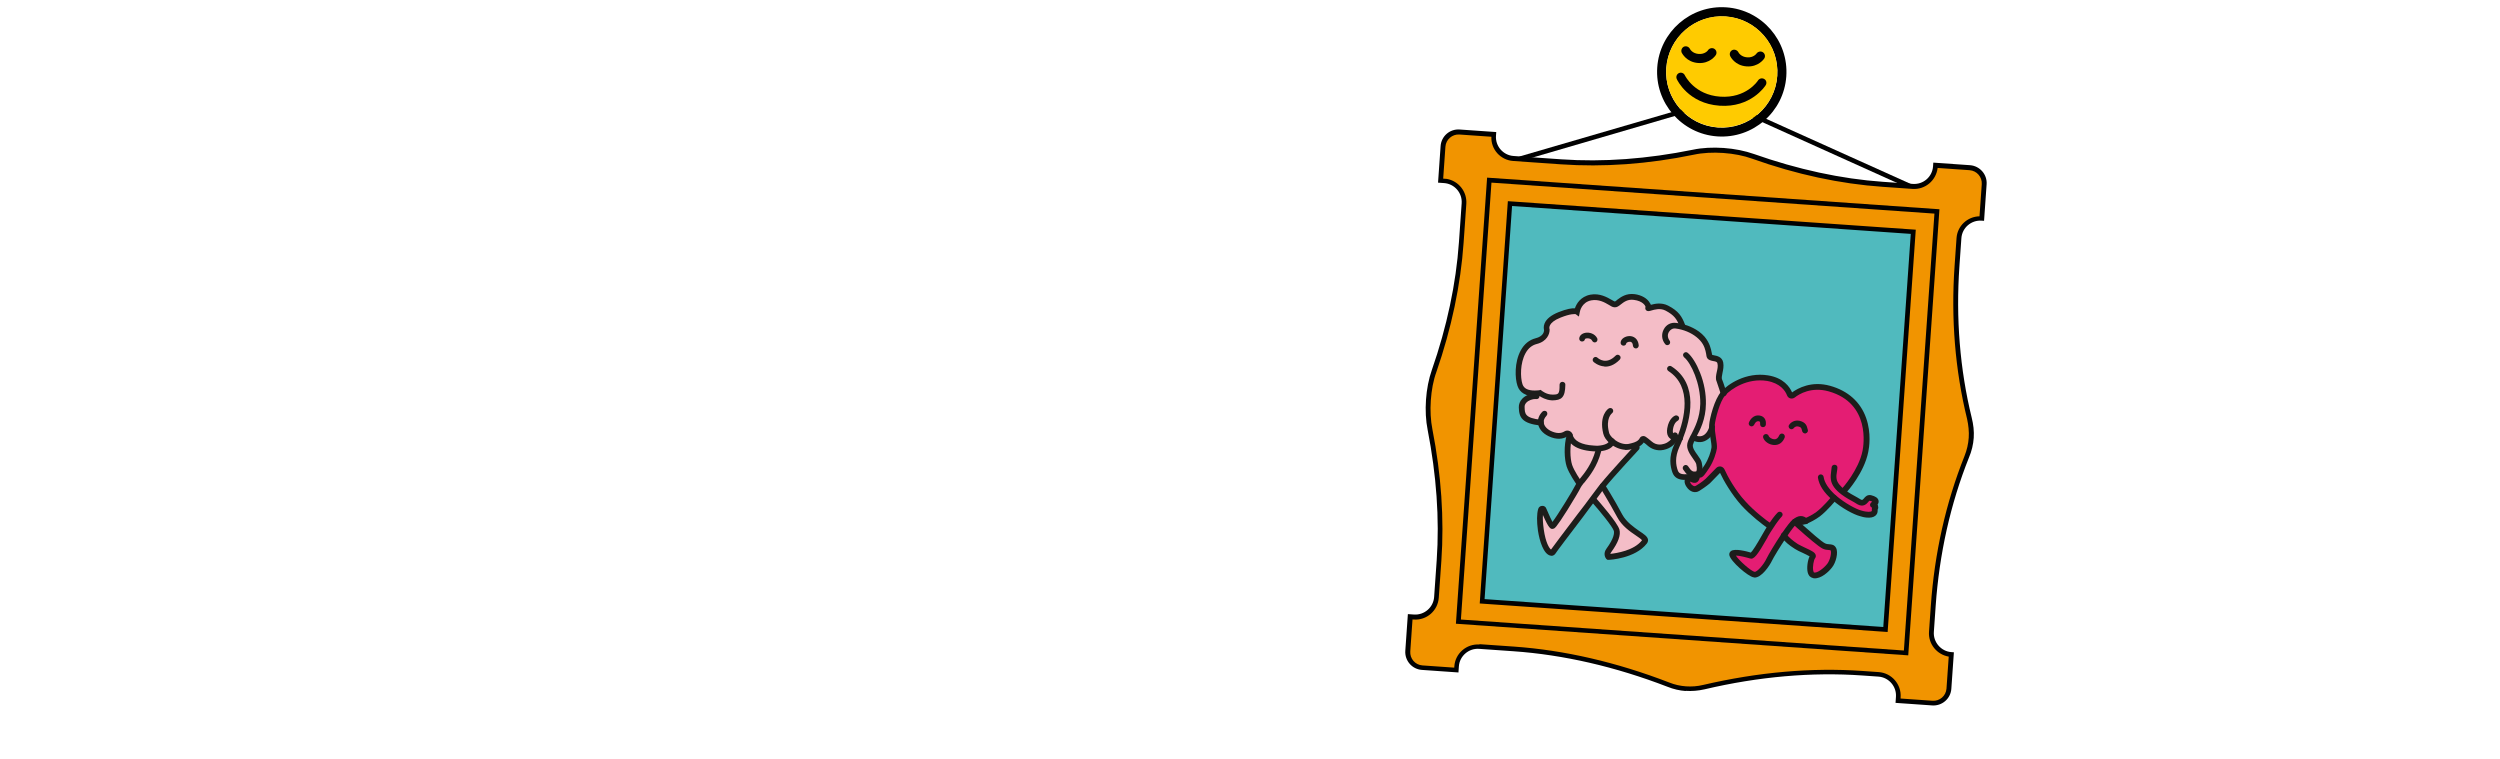 <svg xmlns="http://www.w3.org/2000/svg" viewBox="0 0 1600 486" clip-rule="evenodd" fill-rule="evenodd" stroke-miterlimit="10"><defs><clipPath id="ClipPath-1"><rect width="1600" height="810"/></clipPath></defs><style>
@keyframes a0_t { 0% { transform: translate(1107.3px,42.3px) rotate(4deg) translate(-1107.3px,-42.3px); animation-timing-function: cubic-bezier(.4,0,.6,1); } 50% { transform: translate(1107.3px,42.3px) rotate(-4deg) translate(-1107.3px,-42.3px); animation-timing-function: cubic-bezier(.4,0,.6,1); } 100% { transform: translate(1107.3px,42.3px) rotate(4deg) translate(-1107.3px,-42.3px); } }
</style><g clip-path="url(#ClipPath-1)"><g transform="translate(-2.3,0)"><g transform="translate(1107.3,42.3) rotate(4) translate(-1107.3,-42.3)" style="animation: 4s linear infinite both a0_t;"><path d="M968.2 414.3h277.3v-277.3h-277.3v277.3Z" fill="#50babe" fill-rule="nonzero"/><g><path d="M932.2 128.2h-2.4v-22c0-5.5 4.4-9.9 9.9-9.9h22v.9c0 7.5 6.1 13.6 13.6 13.6h30.6c28.5 0 56.7-4.4 84-12.1c5.6-1.5 12.1-2.4 19.2-2.4c7.1 0 13.6 .9 19.2 2.4c27.4 7.7 55.6 12.1 84 12.1h19.2c7.5 0 13.6-6.1 13.6-13.6v-0.9h22c5.5 0 9.9 4.4 9.9 9.9v22c-7.5 0-13.6 6-13.6 13.6v17.9c0 32.8 4.7 65.4 14.7 96.6c1.2 3.9 2 8.1 2 12.5c0 4.4-0.7 8.5-2 12.4c-10 31.2-14.7 63.9-14.7 96.6v16.7c0 7.5 6.1 13.6 13.6 13.6v22c0 5.5-4.4 9.9-9.9 9.9h-22v-2.4c0-7.4-6-13.6-13.6-13.6h-10.5c-34.1 0-67.9 5.9-100.5 15.9c-3.5 1.1-7.4 1.8-11.4 1.8c-4 0-7.8-0.7-11.4-1.8c-32.6-10-66.3-15.9-100.4-15.9h-22c-7.5 0-13.6 6.1-13.6 13.6v2.4h-22c-5.4 0-9.9-4.4-9.9-9.9v-22h2.4c7.4 0 13.6-6.1 13.6-13.6v-23.7c0-28.1-4.3-56-11.7-83.2c-1.5-5.5-2.3-11.9-2.3-18.8c0-7 .8-13.4 2.3-18.9c7.4-27.1 11.7-55 11.7-83.2v-25c0-7.5-6.1-13.6-13.6-13.6v.1Zm43 266.7h258.8v-255.1h-258.8v255.1Z" fill="#f19400" fill-rule="nonzero"/><path d="M1109.1 443.1c-3.8 0-7.8-0.6-11.8-1.9c-34.2-10.5-67.8-15.8-100-15.8h-22c-6.6 0-12.1 5.4-12.1 12.1v3.9h-23.5c-6.2 0-11.4-5.1-11.4-11.5v-23.5h3.9c6.6 0 12.1-5.4 12.1-12.1v-23.6c0-26.6-4-54.5-11.6-82.8c-1.6-5.8-2.4-12.5-2.4-19.2c0-6.7 .8-13.4 2.4-19.2c7.7-28.3 11.6-56.2 11.6-82.8v-25c0-6.7-5.5-12.1-12.1-12.1h-3.9v-23.5c0-6.3 5.1-11.4 11.4-11.4h23.5v2.4c0 6.7 5.5 12.1 12.1 12.1h30.6c26.9 0 55.1-4.1 83.6-12c5.9-1.7 12.7-2.5 19.6-2.5c7 0 13.8 .9 19.6 2.5c28.6 7.9 56.8 12 83.6 12h19.2c6.7 0 12.1-5.4 12.1-12.1v-2.4h23.5c6.3 0 11.5 5.1 11.5 11.4v23.5h-1.6c-6.6 0-12.1 5.4-12.1 12.1v18c0 33.4 4.9 65.8 14.6 96.1c1.4 4.3 2.2 8.6 2.2 12.8c0 4.2-0.7 8.6-2.2 12.9c-9.7 30.3-14.6 62.6-14.6 96.1v16.7c0 6.6 5.5 12.1 12.1 12.1h1.6v23.5c0 6.2-5.1 11.4-11.5 11.4h-23.5v-3.9c0-6.6-5.4-12.1-12.1-12.1h-10.5c-32.2 0-65.9 5.3-100 15.9c-4 1.2-8 1.8-11.9 1.8v.1Zm-133.8-20.7h22c32.5 0 66.5 5.4 100.9 16c3.7 1.2 7.4 1.7 10.9 1.7c3.5 0 7.3-0.5 11-1.7c34.4-10.6 68.4-16 100.9-16h10.5c8.3 0 15.1 6.8 15.1 15.1v.8h20.5c4.6 0 8.4-3.7 8.4-8.4v-20.5c-7.7-0.8-13.7-7.2-13.7-15v-16.6c0-33.9 5-66.5 14.8-97.1c1.3-4 1.9-8.1 1.9-11.9c0-3.9-0.7-7.9-1.9-12c-9.8-30.6-14.8-63.2-14.8-97v-18c0-7.8 6-14.2 13.7-14.9v-20.6c0-4.6-3.8-8.4-8.4-8.4h-20.5c-0.4 8.1-7 14.5-15.1 14.5h-19.2c-27.1 0-55.5-4-84.4-12.1c-5.6-1.6-12.1-2.4-18.8-2.4c-6.6 0-13.2 .8-18.7 2.4c-28.8 8.1-57.2 12.1-84.5 12.1h-30.6c-8.1 0-14.8-6.4-15-14.5h-20.5c-4.6 0-8.4 3.8-8.4 8.4v20.5h2.3c7.7 .8 13.6 7.3 13.6 15.1v25c0 26.9-3.9 55.1-11.6 83.6c-1.6 5.5-2.3 11.9-2.3 18.4c0 6.5 .8 12.9 2.3 18.4c7.7 28.6 11.6 56.7 11.6 83.6v23.6c0 8.4-6.7 15.1-15 15.1h-0.8v20.5c0 4.6 3.7 8.4 8.4 8.4h20.4v-0.9c0-8.3 6.8-15 15.1-15l-0.1-0.2Zm260.1-26h-261.7v-258.1h261.7v258.1Zm-258.8-3h255.8v-252.2h-255.8v252.2Z" fill="#010101" fill-rule="nonzero"/></g><path d="M1249.7 410.4h-290.3v-286.2h290.2v286.2h.1Zm-287.3-2.9h284.2v-280.3h-284.2v280.3Z" fill="#010101" fill-rule="nonzero"/><path d="M1229 112.1l-124.5-46l-124.4 46l-1.1-2.8l125.5-46.3l.6 .2l125 46.1l-1 2.8Z" fill="#010101" fill-rule="nonzero"/><path d="M1102.2 72.2c4.2 0 7.6-3.4 7.6-7.6c0-4.2-3.4-7.7-7.6-7.7c-4.2 0-7.6 3.5-7.6 7.7c0 4.2 3.4 7.6 7.6 7.6Z" fill="#010101" fill-rule="nonzero"/><path d="M1102.4 280.9l1.6 .5c6.8 1.7 9.8-4.2 10.3-8v-1.3c0-3.9 2.2-16 5.8-20.7c0 0-2.2-5.8-3.4-8.2c-1.2-2.4 1-7.1 0-10.9c-1-4-6.1-2.2-7.1-3.7c-1-1.4-1-6.6-5.5-11.2c-3.6-3.5-8.6-5.6-13.2-6.5v-0.6c-2.3-5.3-4.7-8-10.8-10.7c-6.2-2.7-12.4 2.2-11.7 .8c.6-1.5-2-5.9-9.4-6.4c-7.3-0.4-9.9 5.6-12.2 5.6c-2.2 0-8-5.4-15.6-3.4c-7.5 1.9-8.2 9.5-8.2 9.5c0 0-2.5-1.1-10.9 2.8c-10.3 4.9-7.4 10.3-7.4 10.3c0 0 .5 5.4-6.4 7.6c-11.4 3.6-11.3 21.6-8.4 28.7c1.9 4.5 6.6 4.9 9.9 4.7l.2 1.8c-3.6 .3-8.6 3.1-8.1 7.7c.5 5 1.4 8.6 12.9 9c.4 2.7 2.8 5.2 6.2 6.5c5.2 2.1 8.6 .8 10.5-0.6c.9-0.6 2.1-0.2 2.4 .9c.9 3.1 4.2 7.3 15.8 7.3c1 0 2-0.1 3-0.2c5-0.7 8.3-2.8 8.3-5.4c3.1 2.2 7.3 3.8 11.2 2.8c1.7-0.4 2.9-0.8 4-1.3c6.9-3.2 1.5-7.2 9.3-1.5c6.4 4.7 14.8-0.4 15.6-5.1c1.1 .2 2.2 .2 3.5 .2c-0.7 2.1-1.3 3.8-1.8 4.9c-2.6 7.1-1.7 12.4 0 16.5c1.7 4 6 3.4 9.1 2.9l.2 1.4c1.5-0.7 2.7 .7 4.2 .3c1.4-0.4 1-3.7 1.9-3.7l-0.6-0.4c1.5-1.1 1-3.9 .2-6.6c-0.9-3.1-7.1-7.2-6.5-11.9c.1-1.3 .8-2.7 1.5-4.5l-0.4 .1Z" fill="#f4bdc7" fill-rule="nonzero"/><path d="M1008.6 333.9c-0.4 2.1-0.5 6 .9 13c2.7 12.6 7.6 15.4 8.5 13.5c.8-1.6 15.4-23.7 23.3-35.9c2-3.1 3.5-5.5 4.4-6.8c.3-0.5 .7-1.1 1.2-1.8c5.5-7.9 20.1-25.9 20.1-25.9l-1-1.6c-1.1 .5-2.3 .9-4 1.3c-4 1-8.2-0.5-11.2-2.8c0 2.6-3.3 4.8-8.4 5.4l.2 1.6c-2 10.6-7.3 17.2-9.9 21.1c-0.6 .9-1.1 1.6-1.3 2.3c-1.3 3.5-13.1 26.1-14.5 26.6c-1.1 .3-4.6-6.6-6.4-10.1c-0.4-0.9-1.6-0.7-1.8 .2l-0.1-0.1Z" fill="#f4bdc7" fill-rule="nonzero"/><path d="M1023.6 285.1c-1.5 6.8-0.6 15.2 1.2 19.4c1.7 4.2 6.4 10.1 6.4 10.1l1.3 .3c2.7-3.9 8-10.6 10-21l-0.2-1.7c-1 .2-1.9 .2-3 .2c-11.4 0-14.8-4.2-15.8-7.3h.1Z" fill="#f4bdc7" fill-rule="nonzero"/><path d="M1041.2 324.5l.9 .9c0 0 14.2 14 15.7 18.1c1.4 4.1-2.4 10.5-4 13.1c-1.7 2.7 0 4.2 0 4.2c0 0 16.1-1.8 22.4-11.2c2.5-3.7-10.9-5.9-17.1-15.6c-6.1-9.8-12.3-18.2-12.3-18.2c-0.4 .7-0.9 1.3-1.2 1.9c-0.8 1.3-2.4 3.7-4.4 6.8Z" fill="#f4bdc7" fill-rule="nonzero"/><path d="M1200.9 309.3l.7-1.3c0 0 10-12.7 11.7-25.8c1.2-9.2 0-33.2-25.8-38.5c-11.9-2.4-19.8 3.1-22.9 5.9c-0.7 .6-1.8 .4-2.2-0.5c-1.4-2.9-5.2-8.4-14.9-9.3c-13.3-1.2-23.9 7.1-27.5 11.7c-3.6 4.6-5.8 16.8-5.8 20.7c0 3.9 0 .8 0 1.3c.4 4.1 2.6 10.9 2.4 13.4c-0.3 2.6-1.5 7.7-4 12.1c-2.4 4.4-3.3 6.1-4.6 5.4c0 0-0.2-0.1-0.2-0.1c-0.9 0-0.5 3.3-2 3.7c-1.4 .4-2.7-1.1-4.1-0.3c-0.2 .1-0.3 .2-0.5 .3c-1.8 1.5 2.6 8 6.6 5.3c3.9-2.8 6.1-5.1 6.1-5.1l6.4-7.5c.6-0.8 1.8-0.6 2.2 .3c2.4 4.4 8.4 13.4 15 19.8c6.9 6.6 15.4 11.9 17.8 13.4h.7c-1.3 2.2-2.5 4.4-3.2 6.1c-1.9 4.1-6.6 14.1-8.3 13.6c-1.7-0.5-12.6-2.7-11.9 .2c.7 3 11.7 11.4 14.8 11.7c3.2 .3 7.6-6.6 9-10.5c.9-2.2 4.7-9.5 8.2-15.7c2.6-4.4 5-8.2 6.2-9.3c2.9-2.7 4.9-2.7 7.2-0.9c2.3-1 5.3-2.9 7.7-4.9c4.6-4.1 9.5-11.1 9.5-11.1c6.3 4.8 14 8 17.3 8.7c5.5 1.2 9.5 .4 9.1-2.4c-0.3-2.9 .6-1 0-2.7c-0.5-1.7-2.6 .2-0.6-1.7c1.9-2-0.5-3-3-3.4c-2.8-0.5-2.6 5.1-7 2.9c-2.4-1.1-6.6-2.8-10.4-5.3l.3-0.2Z" fill="#e41d73" fill-rule="nonzero"/><path d="M1164.8 339.5c2.3 2.7 4.9 4.5 8.6 6.5c3.6 1.9 12.1 4.1 10.8 5.6c-1.3 1.4-2.3 11.2 1.1 11.9c3.5 .8 8.1-3.9 10-6.8c2-2.9 2.9-8.8 1.6-10.7c-1.2-1.9-3.4-0.5-6.3-1.7c-2.9-1.3-11.7-8.1-19.7-14.1c-1.3 1.1-3.7 4.9-6.1 9.3Z" fill="#e41d73" fill-rule="nonzero"/><path d="M1155.4 335.9c-0.3 0-0.7-0.1-1-0.3c-3.9-2.4-11.6-7.4-18.1-13.6c-6.5-6.3-12.4-14.9-15-19.7l-6 7.1c-0.1 .1-2.4 2.4-6.4 5.3c-2.6 1.9-6 1.1-8.3-1.9c-1.9-2.3-2.1-4.9-0.5-6.2c.3-0.3 .6-0.5 .9-0.6c1.5-0.7 2.8-0.3 3.6 0c.1 0 .3 .1 .5 .1c.1-0.3 .2-0.7 .2-0.9c.3-0.9 .6-2.9 2.5-2.9c2 0 .4 0 .6 .1c.7-0.8 1.7-2.7 2.7-4.4c2.2-3.9 3.4-8.7 3.6-11.4c.1-1-0.5-3.8-1.1-6.2c-0.5-2.4-1.1-4.8-1.3-6.8c0-0.5-0.1-1-0.1-1.5c0-4 2.2-16.7 6.3-21.8c3.8-4.9 14.8-13.7 29.1-12.4c9.9 .9 14.3 6.3 16.1 9.8c3.5-2.9 11.8-8.4 24-5.9c11.7 2.4 20.1 9 24.4 18.9c4.1 9.4 3.3 18.9 2.9 21.6c-1.7 13.5-11.6 26.2-12.1 26.8c-0.6 .8-1.8 .9-2.6 .2c-0.8-0.6-1-1.7-0.3-2.6c.1-0.1 9.7-12.4 11.3-24.9c.4-3.1 3.2-30.7-24.3-36.4c-11.2-2.3-18.7 3-21.3 5.4c-0.8 .7-1.8 1-2.9 .8c-1-0.2-1.8-0.9-2.2-1.8c-1.3-2.8-4.8-7.4-13.4-8.3c-12.8-1.1-22.5 6.7-26 11c-3.3 4.2-5.4 15.9-5.4 19.6c0 3.6 0 .7 0 1c.2 1.8 .7 4.1 1.2 6.4c.7 3.1 1.3 5.7 1.2 7.4c-0.2 2.4-1.3 7.9-4.1 12.9c-2.3 4-3.3 5.9-5 6.4c-0.2 0-0.3 0-0.5 0c-0.2 1.2-0.7 2.9-2.4 3.5c-1.3 .3-2.3 0-3.1-0.3c-0.2 0-0.4-0.1-0.6-0.2c.2 .7 .9 1.9 2 2.4c1 .6 1.5 .3 2 0c3.5-2.4 5.5-4.5 5.8-4.8l6.4-7.5c.7-0.8 1.8-1.2 2.8-1.1c1 .1 2 .8 2.5 1.7c2.3 4.4 8.1 13.2 14.6 19.3c6.4 6.2 14.3 11.3 17.5 13.2c.9 .5 1.2 1.6 .6 2.5c-0.3 .6-1 .9-1.6 .9l.3 .1Zm-34.4-34.2Zm43.1-53.4Z" fill="#1d1d1b" fill-rule="nonzero"/><path d="M1217.2 324.3c-1.7 0-3.5-0.3-5-0.7c-3.5-0.7-11.4-4-17.9-9c-5.8-4.3-9.2-8.8-10.3-13.6c-0.2-0.9 .4-2 1.4-2.2c.9-0.2 2 .4 2.2 1.4c.8 3.8 3.9 7.7 8.9 11.5c6 4.5 13.4 7.7 16.5 8.3c4.3 1 6.4 .4 6.8 0c0 0 .2-0.1 .1-0.4c-0.1-0.7-0.1-1.3 0-1.9c-0.8-0.2-1.1-0.7-1.2-1c-0.6-1.2 .1-1.9 1-2.8c-0.3-0.2-0.9-0.4-1.7-0.5c-0.2 0-0.6 .6-0.8 .9c-0.9 1.2-2.9 3.8-6.8 1.9c-0.6-0.3-1.4-0.7-2.1-1.1c-2.4-1.1-5.5-2.5-8.3-4.3c-4.4-2.8-6.9-5.8-7.6-9c-0.5-2.3-0.3-3.8-0.2-6.1c0-0.6 .1-1.3 .1-2c0-1 1-1.8 2-1.7c1.1 0 1.8 1 1.7 1.9c0 .8 0 1.4-0.1 2c-0.2 2.2-0.3 3.3 .1 5.1c.5 2.2 2.5 4.4 6 6.7c2.6 1.7 5.5 3 7.9 4.1c.9 .4 1.6 .8 2.2 1.1c1.2 .6 1.3 .4 2.2-0.7c.7-1.1 2-2.7 4.4-2.4c2.9 .5 4.5 1.5 5 3c.2 .7 .3 1.6-0.4 2.7c.2 .2 .2 .5 .3 .7c.2 .6 .5 1.5 0 2.4v.6c.2 1.4-0.3 2.7-1.3 3.6c-1.2 1.1-3.1 1.5-5.1 1.5Z" fill="#1d1d1b" fill-rule="nonzero"/><path d="M1175.3 332c-1 0-1.9-0.9-1.9-1.9c0-1 .9-1.8 1.9-1.8c0 0 .5 0 2-0.7c2.4-1.1 5.3-3 7.3-4.7c4.4-3.9 9.2-10.7 9.2-10.8c.5-0.8 1.7-1 2.5-0.5c.8 .6 1 1.7 .5 2.6c-0.2 .2-5.1 7.2-9.8 11.4c-2.8 2.4-6 4.3-8.1 5.3c-2.3 1-3.3 1-3.6 1v.1Z" fill="#1d1d1b" fill-rule="nonzero"/><path d="M1147.7 367.5h-0.3c-3.6-0.3-15.4-9.1-16.5-13.1c-0.2-0.9 0-1.9 .8-2.6c2.3-2.2 10.5-0.5 12.8 0c1.1-1.1 3.3-5.2 6.6-12.1l.2-0.4c.8-1.8 2-4 3.2-6.2c1.2-2.2 3.7-6.2 5.4-8.1c.7-0.7 1.8-0.8 2.6-0.1c.8 .7 .8 1.8 .1 2.6c-1 1.2-2.9 4-4.8 7.5c-1.2 2.1-2.4 4.3-3.2 6l-0.1 .4c-5.7 12-7.8 14.9-10.3 14.2c-2.1-0.5-7-1.4-9.1-1.2c2.1 2.9 10.5 9.4 12.7 9.5c1.4 .2 5.4-4.7 7.1-9.2c1-2.5 4.8-10 8.3-16.1c3.1-5.3 5.3-8.6 6.6-9.7c3.4-3.2 6.4-3.5 9.5-1c.9 .6 1 1.8 .4 2.6c-0.6 .8-1.8 1-2.6 .4c-1.3-1.1-2.3-1.6-4.8 .7c-0.7 .7-2.7 3.4-5.8 8.9c-3.7 6.4-7.3 13.5-8.1 15.5c-1.2 3.1-5.9 11.6-10.6 11.6l-0.1-0.1Zm-2.6-15.5Z" fill="#1d1d1b" fill-rule="nonzero"/><path d="M1186.1 365.4c-0.4 0-0.8 0-1.1-0.2c-1.1-0.2-2.5-0.9-3.3-3.3c-0.9-2.8-0.6-7.7 .5-10.3c-1.1-0.6-3.1-1.3-4.5-1.9c-1.9-0.7-3.8-1.4-5.2-2.2c-4.1-2.2-6.8-4.2-9.1-6.9c-0.7-0.8-0.6-2 .2-2.7c.7-0.6 1.9-0.5 2.6 .3c2.1 2.4 4.3 4 8 6.1c1.2 .6 3.1 1.3 4.8 2c4.5 1.7 6.7 2.6 7.1 4.4c.2 .7 0 1.4-0.4 2c-0.6 .9-1.3 5.4-0.5 8c.2 .7 .5 1 .5 1c2 .4 5.9-2.9 8.1-6.1c1.8-2.7 2.3-7.6 1.6-8.6c-0.1-0.3-0.1-0.3-1.3-0.3c-1.1 0-2.5 0-4.1-0.7c-2.7-1.2-9.4-6.1-16.9-11.9c-1.1-0.8-2.1-1.7-3.2-2.4c-0.8-0.6-0.9-1.8-0.3-2.6c.6-0.8 1.8-1 2.6-0.4c1 .9 2.1 1.7 3.2 2.4c6.5 5 13.8 10.6 16.1 11.5c1 .4 1.8 .4 2.8 .4c1.3 0 3.2 0 4.4 2c1.8 2.8 .6 9.5-1.7 12.7c-1.9 2.9-6.4 7.7-10.8 7.7h-0.1Zm-0.5-12.6Zm-2.8-2.5Z" fill="#1d1d1b" fill-rule="nonzero"/><path d="M1173.6 273.3c-0.7 0-1.4-0.5-1.7-1.2c-0.1-0.2-0.1-0.4-0.2-0.6c-0.5-1.6-0.7-2-2.5-2.3c-1.8-0.3-2.7 1-2.8 1.2c-0.5 .8-1.6 1.1-2.5 .6c-0.9-0.6-1.2-1.7-0.6-2.5c.8-1.4 3-3.5 6.5-3c4 .7 4.8 2.9 5.4 4.8c0 .2 .1 .3 .2 .5c.4 1-0.1 2-1.1 2.4c-0.2 .1-0.4 .2-0.6 .2l-0.1-0.1Z" fill="#1d1d1b" fill-rule="nonzero"/><path d="M1146.5 271.2c-1 0-1.8-0.8-1.8-1.9v-0.1c0-1.4-0.4-1.6-1.2-1.6c-1.7-0.1-2.5 2.3-2.5 2.3c-0.4 1-1.4 1.6-2.4 1.2c-0.9-0.3-1.5-1.4-1.1-2.3c.6-1.9 2.6-5.1 6.2-4.9c1.1 0 4.8 .6 4.7 5.4c0 1.1-0.8 1.9-1.9 1.9Z" fill="#1d1d1b" fill-rule="nonzero"/><path d="M1154.3 282.1c-3 0-6-1.8-7-4.1c-0.4-1 0-2 1-2.4c.9-0.4 2 0 2.4 .9c.3 .9 2 2 3.8 1.9c1.4 0 2.3-1 2.9-2.7c.3-0.9 1.3-1.5 2.3-1.2c1 .3 1.5 1.3 1.3 2.3c-1 3.3-3.3 5.2-6.4 5.3h-0.3Z" fill="#1d1d1b" fill-rule="nonzero"/><path d="M1104.7 306.4c-3 0-4.8-1.7-7.1-4.6c-0.6-0.8-0.4-2 .4-2.6c.8-0.7 2-0.5 2.6 .3c2.3 3 3.2 3.4 5.1 3c.3 0 .3-0.1 .3-0.1c.1-0.1 .8-0.8-0.3-4.7c-0.3-0.8-1.3-2.1-2.3-3.3c-2.1-2.6-4.7-5.7-4.3-9.3c.2-1.4 .7-2.9 1.6-5l.5-1c2-4.7 4.8-11.1 4.4-20c-0.7-13-7.7-25.7-12.4-29c-0.8-0.7-1.1-1.8-0.4-2.6c.6-0.8 1.7-1 2.5-0.4c2.9 2.1 6.2 6.7 8.8 12.2c3 6.2 4.8 13.2 5.1 19.6c.6 9.8-2.6 17-4.7 21.7l-0.4 1c-0.6 1.4-1.2 2.9-1.4 4c-0.2 2 1.8 4.4 3.5 6.4c1.3 1.6 2.6 3.1 3 4.7c.8 2.9 1.5 6.6-0.8 8.6c-0.6 .5-1.3 .7-2.1 .9c-0.5 0-1.1 .1-1.6 .1v.1Z" fill="#1d1d1b" fill-rule="nonzero"/><path d="M1098.1 308.4c-2.8 0-5.8-0.8-7.3-4.4c-1.5-3.6-3.2-9.4 0-17.8c.5-1.3 1-2.8 1.6-4.8c3.7-11.7 7.6-32.8-8.6-41.8c-0.9-0.5-1.3-1.6-0.7-2.5c.5-0.8 1.6-1.2 2.5-0.6c18.5 10.2 14.4 33.2 10.3 46c-0.6 2-1.2 3.7-1.7 5c-2.6 7-1.4 11.8 0 15.1c1 2.3 3 2.5 7.1 1.9h.3c1.1-0.1 2 .6 2 1.6c.1 1-0.6 1.9-1.6 2h-0.1c-1.1 .1-2.4 .3-3.8 .3Z" fill="#1d1d1b" fill-rule="nonzero"/><path d="M1120 253.3c-0.8 0-1.4-0.5-1.7-1.2c0 0-2.2-5.7-3.3-8.1c-0.9-1.7-0.6-3.8-0.3-6c.3-1.8 .6-3.7 .1-5.3c-0.2-1.1-0.9-1.3-3-1.5c-1.4-0.2-2.9-0.4-3.8-1.6c-0.5-0.7-0.7-1.6-0.9-2.7c-0.6-2.3-1.5-5.4-4.4-8.2c-3-2.9-7.3-5.1-12.3-6.1c-1.3-0.3-2.7-0.4-4-0.5c-1.8-0.1-3.2 .9-4.1 2.6c-0.7 1.4-0.7 3.5 .8 5.3c.7 .7 .7 1.9 0 2.6c-0.8 .7-2 .7-2.6-0.1c-2.4-2.5-3-6.2-1.5-9.4c1.3-3 4.2-4.8 7.5-4.6c1.5 0 3.1 .2 4.6 .5c3.3 .7 9.6 2.4 14.2 7c3.6 3.7 4.7 7.6 5.3 9.9c.1 .5 .3 1.1 .4 1.4c.3 0 .8 .2 1.2 .2c1.8 .2 5.3 .6 6.2 4.2c.6 2.3 .3 4.6 0 6.7c-0.2 1.6-0.4 3.1-0.1 3.9c1.3 2.5 3.4 8.2 3.6 8.5c.3 .9-0.2 2-1.1 2.3c-0.3 .1-0.5 .1-0.7 .1l-0.1 .1Z" fill="#1d1d1b" fill-rule="nonzero"/><path d="M1106.2 283.6c-0.9 0-1.7-0.2-2.7-0.4c-1-0.3-1.6-1.2-1.4-2.2c.2-0.9 1.3-1.6 2.2-1.4c2 .5 3.5 .3 4.8-0.6c2-1.4 3-4 3.3-5.8c.1-1.1 1-1.7 2-1.6c1.1 .1 1.8 1 1.6 2.1c-0.3 2.7-1.8 6.3-4.8 8.3c-1.5 1.1-3.2 1.6-5 1.6h.1Z" fill="#1d1d1b" fill-rule="nonzero"/><path d="M1094.2 283.8h-0.1c-1.2 0-2.5 0-3.6-0.2c-3.6-0.6-5.3-3.1-4.9-7.4c.6-6.5 4.1-8.3 4.5-8.5c.9-0.4 2 0 2.5 .9c.4 .9 0 2-0.9 2.5c0 0-2 1.1-2.4 5.4c-0.2 3.1 .8 3.3 1.9 3.5c.8 .1 1.8 .1 2.9 .2h.2c1 0 1.8 .8 1.8 1.8c0 1.1-0.9 1.8-1.9 1.8Z" fill="#1d1d1b" fill-rule="nonzero"/><path d="M1059.5 291.8c-3.2 0-6.8-1.2-9.8-3.4c-2.4-1.7-4.1-3.9-4.7-5.9c-3.7-11.5 2-16.2 2.3-16.3c.8-0.7 2-0.5 2.6 .2c.7 .9 .5 2-0.2 2.6c-0.2 .2-4 3.6-1.1 12.4c.2 1 1.3 2.5 3.3 4c3.1 2.3 6.8 3.2 9.7 2.5c1.3-0.4 2.6-0.8 3.5-1.2c2.3-1 2.9-2 3.3-2.8c.2-0.5 .7-1.4 1.8-1.6c1.4-0.4 2.3 .3 6.2 3.1c3.1 2.3 6.3 1.5 8 .8c2.4-0.9 4.4-2.9 4.7-4.7v-0.8c-0.2-1 .4-2 1.4-2.2c1-0.2 2 .5 2.2 1.5c.1 .7 .1 1.4 0 2.1c-0.5 3-3.3 6.1-6.9 7.5c-4 1.7-8.2 1.2-11.6-1.2c-1.2-0.9-2.2-1.7-3-2.1c-0.6 1-1.7 2.5-4.5 3.8c-1.2 .5-2.6 1-4.2 1.4c-1 .2-2 .4-2.9 .4l-0.1-0.1Z" fill="#1d1d1b" fill-rule="nonzero"/><path d="M1039.2 294.2c-11.8 0-15.9-4.4-17.2-8.2c-2.3 1.5-6.2 2.8-11.9 .5c-4-1.6-6.7-4.5-7.3-8c-0.4-2.5 .4-5.1 2.4-7.4c.7-0.7 1.8-0.8 2.6-0.2c.7 .6 .8 1.9 .2 2.6c-1.2 1.5-1.8 3-1.5 4.5c.3 2.1 2.2 4 4.9 5.1c3.6 1.4 6.6 1.3 8.8-0.4c.9-0.6 2-0.8 3.1-0.4c1 .3 1.8 1.1 2.2 2.2c1.1 3.9 6.1 6.1 14 6c1 0 1.8 0 2.7-0.1c4.4-0.6 6.8-2.2 6.8-3.5c0-1.1 .9-1.9 1.9-1.9c1 0 1.8 .8 1.8 1.9c0 3.6-3.9 6.4-10 7.1c-1 .1-2.1 .2-3.2 .2h-0.3Zm-17.3-8.6Z" fill="#1d1d1b" fill-rule="nonzero"/><path d="M1004.6 280.1c-11.6-0.5-14.1-3.9-14.7-10.6c-0.2-2 .4-4 1.8-5.7c1.8-2.2 4.9-3.8 8-4h1.1c1 0 1.8 .9 1.8 1.8c0 1.1-0.9 1.8-1.9 1.8h-0.7c-1.6 .1-4.1 1-5.5 2.7c-0.7 .9-1.1 1.9-0.9 3c.4 4.1 .6 6.9 11.1 7.3c1 0 1.8 .9 1.8 1.9c0 1-0.8 1.8-1.9 1.8Z" fill="#1d1d1b" fill-rule="nonzero"/><path d="M1010.3 263.5c-3.5 0-6.4-1.5-7.7-2.2c-0.7 .1-1.7 .3-2.8 .4c-5.8 .4-10-1.7-11.7-5.9c-2-4.7-3.1-14.9 .5-22.8c1.9-4.2 5-7.1 8.9-8.4c4.7-1.5 5.1-4.4 5.1-5.4c-0.2-0.8-0.7-2.4 0-4.5c1-3 3.9-5.6 8.4-7.8c5.2-2.5 8.4-3.2 10.3-3.2c.7-2.7 2.9-7.7 9.3-9.4c5.9-1.5 10.9 1 13.8 2.4c.8 .4 1.7 .8 2.1 .9c.3-0.1 1-0.7 1.4-1.2c2.2-1.9 5.4-4.7 10.9-4.4c4.6 .3 8.4 2.2 10.2 5.1c.3 .3 .5 .6 .6 1c2.5-0.9 6.7-2.1 11-0.3c7 3 9.4 6.3 11.8 11.6c.4 1 0 2-0.9 2.4c-1 .5-2 0-2.4-0.9c-2.2-4.8-4-7.2-9.9-9.8c-3.5-1.5-7.1-0.1-9 .6c-1.3 .5-2.5 .9-3.4 0c-0.6-0.5-0.7-1.3-0.5-2c-0.1-0.9-2.2-3.7-7.7-4c-4-0.3-6.3 1.8-8.2 3.5c-1.3 1.2-2.4 2.1-3.8 2.1c-1.5 0-2.2-0.5-3.8-1.3c-2.8-1.4-6.7-3.3-11.4-2.1c-6.1 1.6-6.8 7.6-6.8 7.9l-0.4 3l-2.2-1.4c-0.5 0-3.1-0.2-9.5 2.9c-8.1 3.9-6.6 7.5-6.5 7.7l.1 .4v.3c.2 2.4-1.1 7.4-7.6 9.5c-3 1-5.2 3.1-6.7 6.3c-3.1 6.6-2.3 15.8-0.6 20c1.1 2.7 3.8 3.8 8.1 3.5c1.6-0.1 2.9-0.4 2.9-0.4l.8-0.3l.8 .5c0 0 3.2 2.3 7 2c3.8-0.3 4.6-0.4 4.1-6.7c0-1 .7-1.9 1.8-1.9c1 0 1.9 .7 1.9 1.7c.5 8.4-1.9 10.1-7.6 10.6h-1h.3Zm56.2-63.8Z" fill="#1d1d1b" fill-rule="nonzero"/><path d="M1061.8 226.6c-0.9 0-1.6-0.7-1.8-1.6c-0.3-2.2-1.5-2.4-1.9-2.4c-1.1-0.1-2.2 .7-2.4 1c0 1-0.8 1.8-1.8 1.8c-1.1 0-1.9-0.8-1.9-1.9c0-2.5 2.8-4.3 5.4-4.5c2.4-0.2 5.6 1.1 6.3 5.5c.1 1-0.5 1.9-1.5 2.1h-0.3h-0.1Zm-6.2-3.1Z" fill="#1d1d1b" fill-rule="nonzero"/><path d="M1035.3 224.6c-0.6 0-1.2-0.4-1.6-1c-0.7-1.2-2.1-1.3-2.6-1.3c-1.1 0-1.8 .3-2 .5c0 1-0.8 1.8-1.9 1.8c-1 0-1.8-0.8-1.8-1.8c0-1.8 1.4-3.3 3.6-3.9c2.6-0.7 6.2 .1 7.9 3c.4 .9 .2 2-0.7 2.5c-0.3 .1-0.6 .2-0.9 .2Z" fill="#1d1d1b" fill-rule="nonzero"/><path d="M1042.6 239.5c-4 0-7-2.4-7-2.4c-0.8-0.6-0.9-1.8-0.2-2.6c.6-0.8 1.8-0.9 2.6-0.2c.5 .4 5.8 4.4 11.4-2.2c.7-0.8 1.8-0.9 2.6-0.2c.8 .6 .9 1.7 .2 2.6c-3.3 3.9-6.7 5.1-9.5 5.1v-0.1Z" fill="#1d1d1b" fill-rule="nonzero"/><path d="M1017.1 362.7h-0.4c-4.4-0.6-7.6-8.7-9.1-15.5c-1.2-5.8-1.5-10.4-0.8-13.7c.2-1.2 1.2-2.1 2.4-2.2c1.2-0.2 2.4 .5 2.8 1.6c2.4 4.7 3.8 7.1 4.5 8.2c3.1-4.7 11.7-21.2 13-24.5c.4-0.9 .9-1.8 1.5-2.7c.4-0.5 .7-1.1 1.1-1.6c2.8-4 7-10 8.7-18.8c.2-1.1 1.2-1.7 2.1-1.5c1.1 .2 1.7 1.2 1.5 2.1c-1.8 9.7-6.3 16.1-9.2 20.3c-0.5 .5-0.8 1-1.1 1.5c-0.4 .6-0.9 1.4-1.1 1.9c-0.7 1.9-4 8.3-7.3 14.6c-6.7 12.5-7.5 12.8-8.4 13c-1.5 .6-2.8 .2-7.2-8.3c0 2.1 .3 5 1.2 9.3c1.8 8.3 4.3 11.6 5.5 12.4c1.6-2.6 7.3-11.4 15.4-23.8c2.8-4.1 5.4-8.2 7.5-11.5c2-3.1 3.6-5.5 4.4-6.8c.3-0.5 .7-1.1 1.3-1.9c5.5-7.9 19.6-25.3 20.1-26c.7-0.8 1.8-0.9 2.7-0.3c.8 .6 .8 1.8 .2 2.6c-0.1 .2-14.6 18-20 25.8c-0.5 .8-0.9 1.4-1.2 1.8c-0.8 1.3-2.4 3.8-4.4 6.9c-2.1 3.3-4.8 7.3-7.4 11.5c-6.7 10.2-15.1 23-15.6 24.1c-0.5 .9-1.5 1.6-2.6 1.6l-0.1-0.1Zm-8.3-28.3Z" fill="#1d1d1b" fill-rule="nonzero"/><path d="M1031.3 316.4c-0.5 0-1.1-0.2-1.4-0.7c-0.2-0.3-5-6.2-6.8-10.6c-1.8-4.4-2.9-13.2-1.3-20.5c.2-1 1.2-1.7 2.2-1.4c1 .2 1.7 1.2 1.4 2.2c-1.4 6.3-0.5 14.5 1.1 18.4c1.6 3.8 6.1 9.5 6.2 9.5c.6 .8 .5 2-0.3 2.6c-0.3 .3-0.8 .5-1.2 .5h.1Z" fill="#1d1d1b" fill-rule="nonzero"/><path d="M1053.2 362.8l-0.7-0.5c-0.9-0.9-2.3-3.5-0.3-6.6c4.4-7 4.3-10.3 3.9-11.6c-1-2.7-9.9-12.1-15.3-17.4c-0.8-0.6-0.8-1.8 0-2.6c.7-0.7 1.8-0.7 2.6 0c2.4 2.4 14.6 14.5 16.2 18.9c1.2 3.5-0.2 8.3-4.2 14.7c-0.4 .5-0.5 .9-0.5 1.2c3.8-0.7 14.9-3.1 19.6-10.1c-0.5-0.7-2.5-1.8-4-2.7c-4-2.3-9.5-5.5-12.9-11c-6-9.5-12.2-18-12.2-18.1c-0.6-0.8-0.4-2 .4-2.5c.8-0.6 2-0.4 2.5 .4c0 .1 6.4 8.6 12.4 18.3c3 4.7 8 7.6 11.6 9.8c3.2 1.8 5.5 3.1 6 5.1c.1 .6 .1 1.6-0.6 2.6c-6.7 10-23 12.1-23.7 12.1h-0.8Z" fill="#1d1d1b" fill-rule="nonzero"/><path d="M1104.5 4.8c22.9 0 41.4 18.6 41.4 41.4c0 22.8-18.5 41.4-41.4 41.4c-22.8 0-41.4-18.6-41.4-41.4c0-22.8 18.6-41.4 41.4-41.4Zm35.6 41.5c0-19.7-15.9-35.6-35.6-35.6c-19.6 0-35.6 15.9-35.6 35.6c0 19.6 16 35.6 35.6 35.6c19.7 0 35.6-16 35.6-35.6Z" fill-rule="nonzero"/><path d="M1104.5 10.6c19.7 0 35.6 15.9 35.6 35.6c0 19.7-15.9 35.6-35.6 35.6c-19.6 0-35.6-15.9-35.6-35.6c0-19.7 16-35.6 35.6-35.6Z" fill="#ffcb00" fill-rule="nonzero"/><path d="M1104.6 67.9c20.1 0 28.2-14.5 28.5-15.1c.8-1.4 .3-3.2-1.1-3.9c-1.5-0.8-3.2-0.2-4 1.2c-0.2 .5-6.9 12-23.4 12c-16.5 0-23.2-11.6-23.5-12c-0.7-1.4-2.5-2-3.9-1.2c-1.3 .7-1.9 2.5-1.1 3.9c.3 .6 8.4 15.1 28.5 15.1Z" fill-rule="nonzero"/><path d="M1089 41.6c7.6 0 10.8-5.6 10.9-5.8c.8-1.4 .3-3.2-1.2-4c-1.3-0.7-3.1-0.2-3.9 1.1c0 .2-1.8 2.9-5.8 2.9c-4.1 0-5.8-2.7-5.9-2.9c-0.8-1.3-2.5-1.8-3.9-1.1c-1.3 .8-1.9 2.5-1.1 4c.2 .2 3.3 5.8 11 5.8h-0.1Z" fill-rule="nonzero"/><path d="M1120.1 41.6c7.6 0 10.8-5.6 10.9-5.8c.8-1.4 .3-3.2-1.2-4c-1.3-0.7-3.1-0.2-3.9 1.1c-0.1 .2-1.8 2.9-5.8 2.9c-4.1 0-5.8-2.7-5.9-2.9c-0.8-1.3-2.6-1.8-3.9-1.1c-1.4 .8-1.9 2.5-1.1 4c.1 .2 3.3 5.8 10.9 5.8Z" fill-rule="nonzero"/></g></g></g></svg>